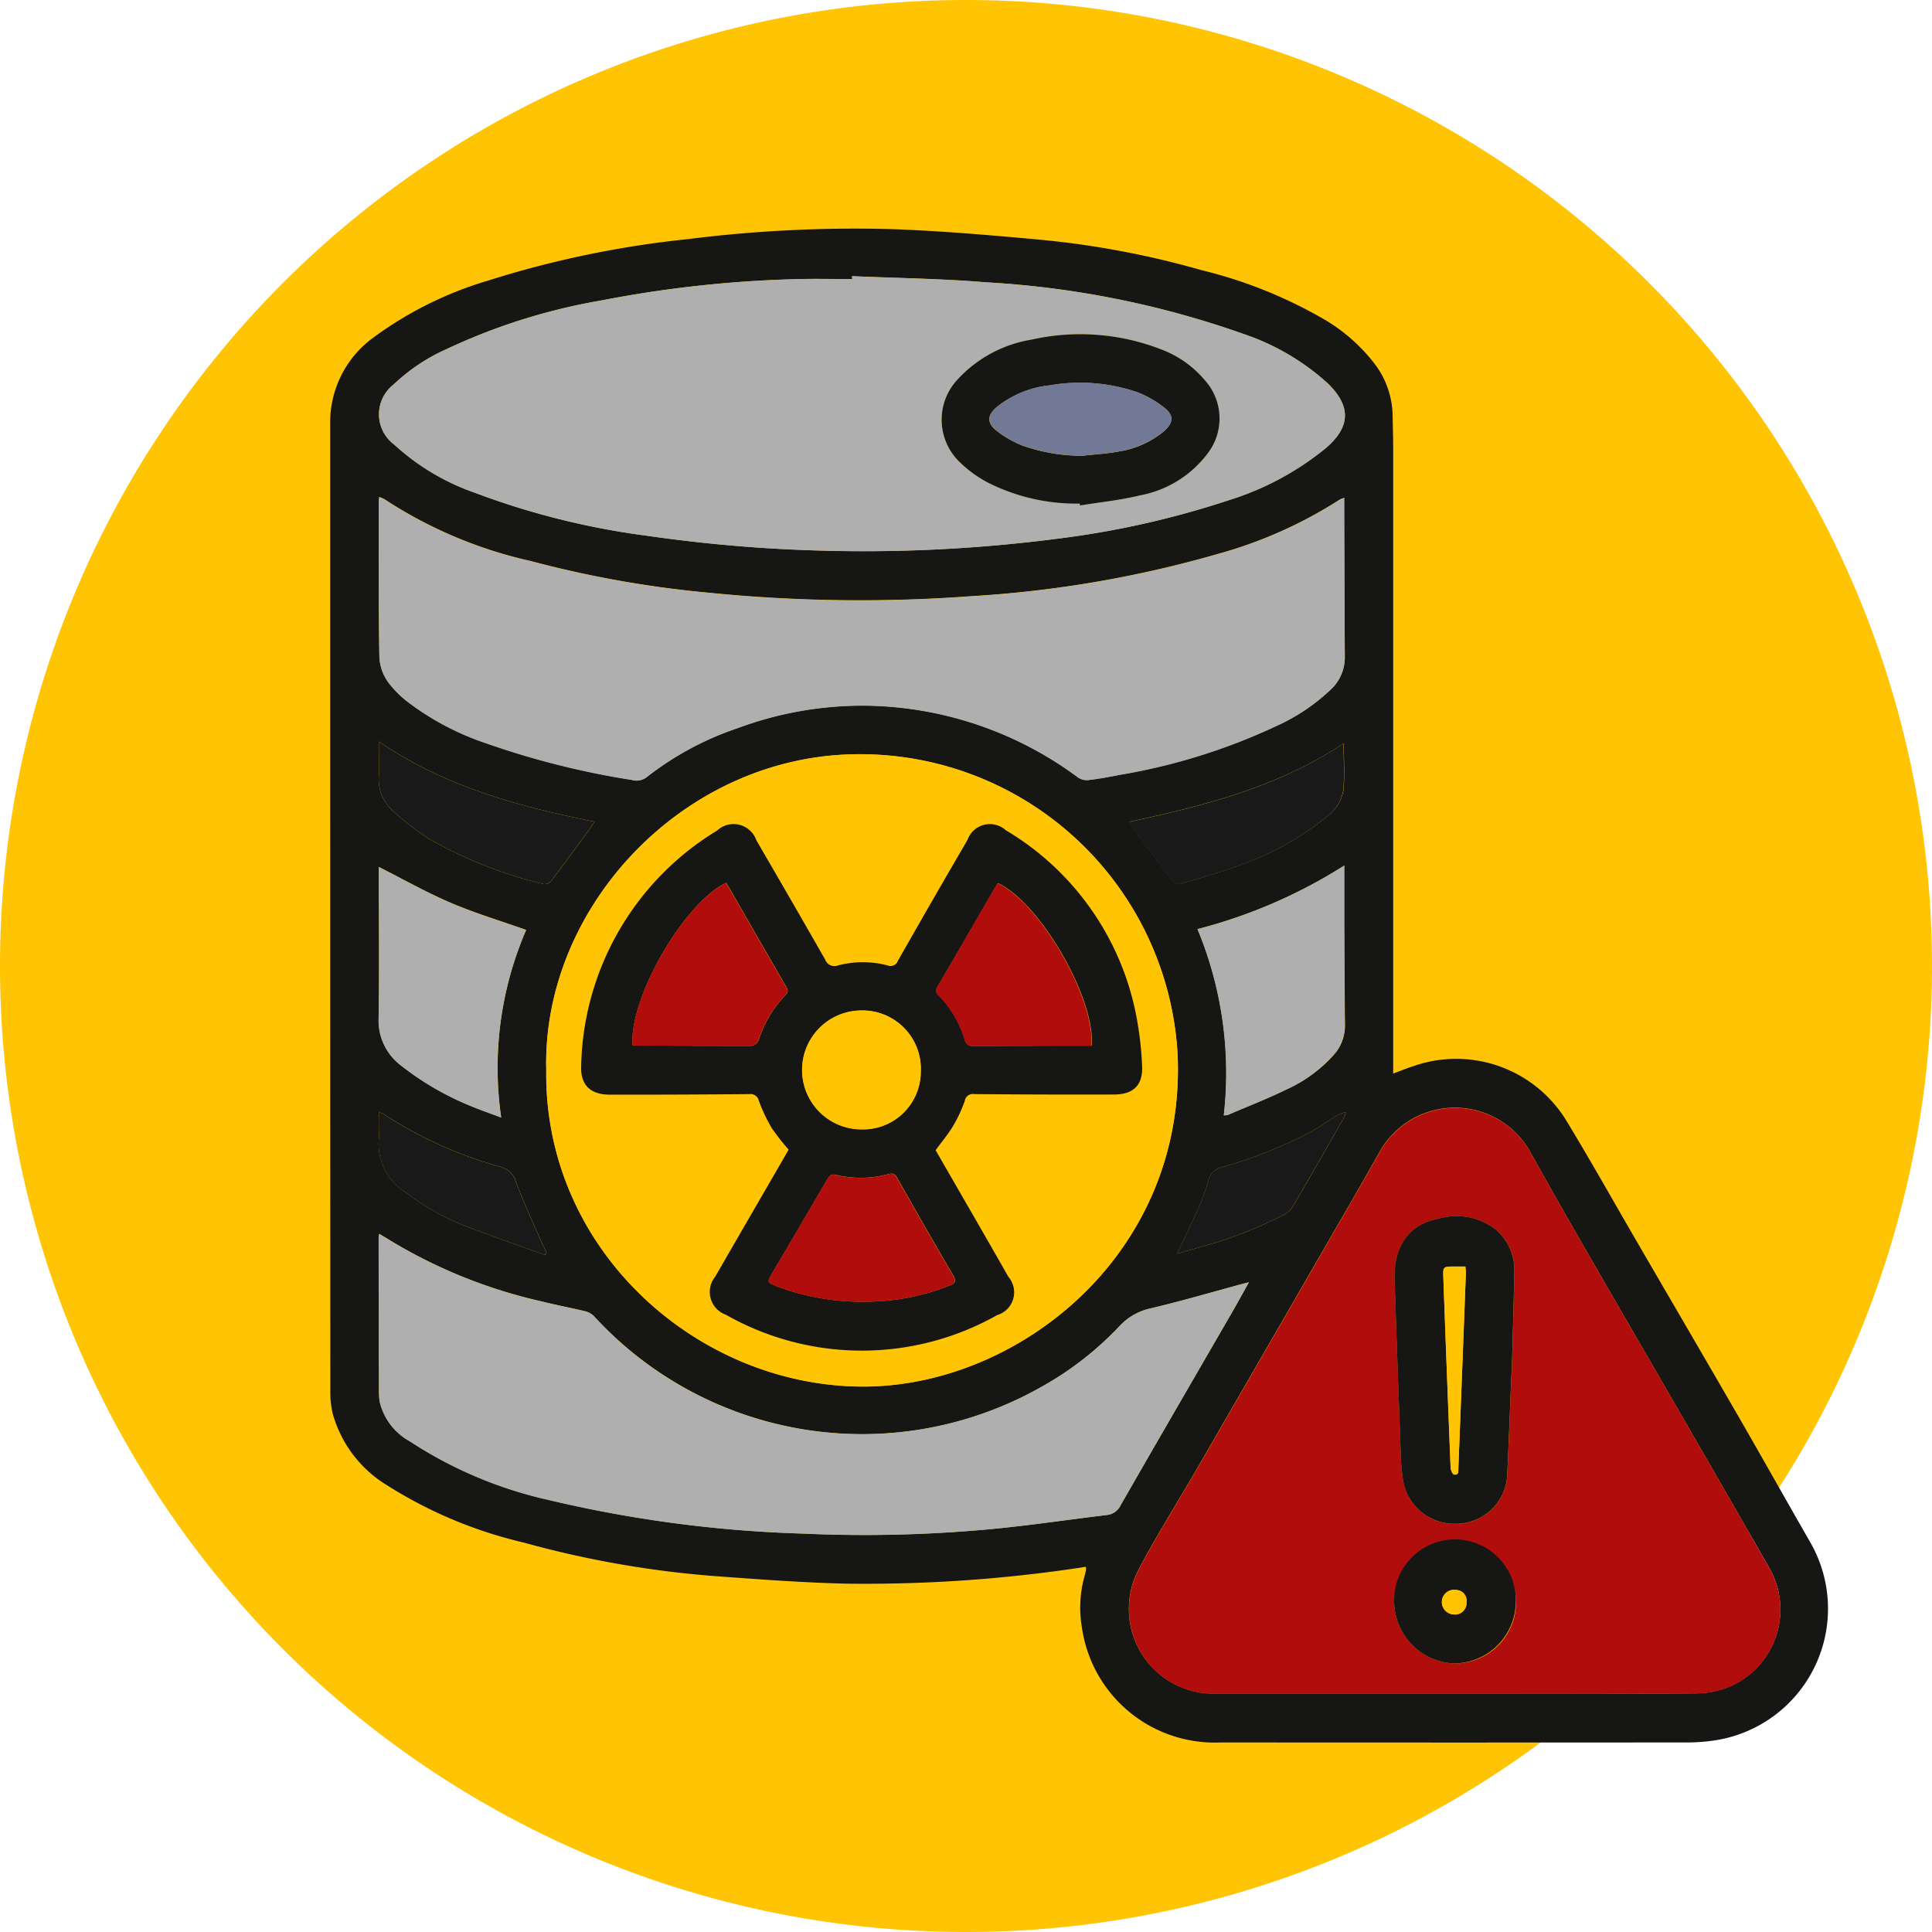 <svg xmlns="http://www.w3.org/2000/svg" width="111.086" height="111.086" viewBox="0 0 111.086 111.086">
  <g id="Grupo_992318" data-name="Grupo 992318" transform="translate(-383.313 -1304.289)">
    <path id="Trazado_705812" data-name="Trazado 705812" d="M111.086,80.432A55.543,55.543,0,1,1,55.543,24.889a55.543,55.543,0,0,1,55.543,55.543" transform="translate(383.313 1279.4)" fill="#ffc403"/>
    <path id="Trazado_705872" data-name="Trazado 705872" d="M97.356,139.142a82.974,82.974,0,0,1-13.756.968c-2.439-.055-4.876-.238-7.31-.415a57.589,57.589,0,0,1-11.251-1.948,25.493,25.493,0,0,1-7.88-3.308,7.014,7.014,0,0,1-3.1-4.1,5.179,5.179,0,0,1-.139-1.214q-.01-27.856-.008-55.711a6.02,6.02,0,0,1,2.476-4.946,21.351,21.351,0,0,1,6.6-3.281A57.722,57.722,0,0,1,74.5,62.8a76.662,76.662,0,0,1,11.732-.572c2.773.1,5.544.338,8.308.59A51.272,51.272,0,0,1,104,64.583a26.52,26.52,0,0,1,7.2,2.912,10.135,10.135,0,0,1,2.762,2.473A5.028,5.028,0,0,1,115,72.937c.009.614.032,1.228.032,1.842q0,17.174,0,34.348v1.654c.394-.145.769-.3,1.151-.423a7.421,7.421,0,0,1,8.839,3.184c1.4,2.309,2.721,4.668,4.079,7,1.915,3.3,3.839,6.586,5.745,9.887,1.4,2.428,2.773,4.874,4.169,7.306a7.657,7.657,0,0,1-5.507,11.389,10.439,10.439,0,0,1-1.485.116q-13.451.011-26.9,0a7.711,7.711,0,0,1-7.99-6.619,6.761,6.761,0,0,1,.166-2.993c.029-.113.056-.227.076-.342a.609.609,0,0,0-.022-.155m21.228,7.3c4.636,0,9.273.014,13.909-.017a4.975,4.975,0,0,0,1.867-.384,4.813,4.813,0,0,0,2.243-6.924c-3.564-6.238-7.182-12.445-10.77-18.668q-1.487-2.58-2.934-5.184a4.963,4.963,0,0,0-8.676.082q-.643,1.146-1.3,2.286-4.565,7.911-9.135,15.82c-1.132,1.958-2.346,3.873-3.4,5.872a4.869,4.869,0,0,0,4.372,7.118h13.822m-34.655-81.5,0,.167c-1.111,0-2.223-.032-3.332.006a67.748,67.748,0,0,0-11.1,1.224,34.618,34.618,0,0,0-8.87,2.787,10.761,10.761,0,0,0-3.048,2.03,2.17,2.17,0,0,0,.03,3.475,13.314,13.314,0,0,0,4.595,2.75,44.361,44.361,0,0,0,9.961,2.488,85.676,85.676,0,0,0,9.956.849,86.645,86.645,0,0,0,13.478-.667,51.6,51.6,0,0,0,9.983-2.229,16.54,16.54,0,0,0,5.6-3.011c1.407-1.22,1.436-2.389.11-3.691a13.656,13.656,0,0,0-4.837-2.848,53.241,53.241,0,0,0-14.811-2.977c-2.562-.213-5.139-.242-7.71-.354m28.284,12.746a1.434,1.434,0,0,0-.233.087,25.511,25.511,0,0,1-7.011,3.133,65.138,65.138,0,0,1-14.181,2.432,87.221,87.221,0,0,1-15.026-.19,61.967,61.967,0,0,1-10.3-1.825,25.469,25.469,0,0,1-8.427-3.558,1.57,1.57,0,0,0-.3-.127,2.255,2.255,0,0,0-.03.241c0,2.983-.01,5.965.038,8.948a2.735,2.735,0,0,0,.476,1.413,5.94,5.94,0,0,0,1.267,1.257,15.651,15.651,0,0,0,4.369,2.285,47.589,47.589,0,0,0,8.4,2.116.959.959,0,0,0,.852-.154,17.548,17.548,0,0,1,5.217-2.816,20.613,20.613,0,0,1,7.385-1.3,20.88,20.88,0,0,1,12.209,4.131.91.91,0,0,0,.6.146c.594-.07,1.185-.178,1.772-.295a34.8,34.8,0,0,0,9.044-2.819,11.2,11.2,0,0,0,3.178-2.153,2.518,2.518,0,0,0,.741-1.817c-.019-2.719-.024-5.439-.034-8.158,0-.3,0-.608,0-.982m-45.88,32.9c-.137,10.364,8.7,18.186,18.208,18.2,8.873.013,18.563-7.558,18.095-19.036a18.283,18.283,0,0,0-18.243-17.32c-10.036-.036-18.294,8.7-18.06,18.157M56.736,120a2.06,2.06,0,0,0-.033.217q.007,4.364.018,8.728a4.366,4.366,0,0,0,.041.7,3.517,3.517,0,0,0,1.725,2.273,24.211,24.211,0,0,0,7.984,3.375,72.379,72.379,0,0,0,14.66,1.936,77.843,77.843,0,0,0,10.214-.209c2.414-.2,4.815-.572,7.222-.859a.985.985,0,0,0,.8-.569c2.121-3.7,4.263-7.387,6.4-11.079.315-.545.616-1.1.972-1.733-.218.056-.327.082-.436.111-1.732.468-3.455.975-5.2,1.386a3.422,3.422,0,0,0-1.78,1,18.564,18.564,0,0,1-4.55,3.537,20.915,20.915,0,0,1-25.672-4.063,1.082,1.082,0,0,0-.509-.3c-.836-.2-1.685-.359-2.519-.571a29.13,29.13,0,0,1-8.736-3.521c-.179-.115-.364-.221-.594-.36m-.03-21.1c0,.09,0,.233,0,.376,0,2.762.034,5.524-.011,8.285a3.237,3.237,0,0,0,1.273,2.741,16.536,16.536,0,0,0,4.079,2.361c.519.217,1.052.4,1.692.639a19.951,19.951,0,0,1,1.436-10.781c-1.476-.524-2.944-.964-4.345-1.563s-2.733-1.356-4.124-2.058m55.506-.079a29.447,29.447,0,0,1-8.433,3.651,21.571,21.571,0,0,1,1.514,10.711,1.117,1.117,0,0,0,.233-.03c1.139-.488,2.3-.936,3.409-1.482a8.093,8.093,0,0,0,2.7-1.994,2.5,2.5,0,0,0,.619-1.687c-.02-1.929-.029-3.859-.037-5.788,0-1.094,0-2.188,0-3.381m-.032-7.029c-3.756,2.492-7.993,3.584-12.322,4.509a1.751,1.751,0,0,0,.126.253c.791,1.066,1.579,2.135,2.387,3.187a.5.5,0,0,0,.431.131c1.159-.348,2.329-.672,3.46-1.1a16.186,16.186,0,0,0,4.874-2.711,2.458,2.458,0,0,0,1.023-1.537c.085-.888.021-1.791.021-2.733M56.706,91.69c0,.743.009,1.381,0,2.018a2.45,2.45,0,0,0,.772,1.938,17.28,17.28,0,0,0,2.1,1.631A24.983,24.983,0,0,0,66.2,99.888a.5.5,0,0,0,.414-.171c.742-.976,1.464-1.967,2.191-2.955.1-.137.19-.281.313-.464-4.392-.877-8.625-2.025-12.406-4.608m9.559,29.523.08-.164c-.1-.195-.2-.386-.287-.585-.5-1.149-1.035-2.286-1.471-3.458a1.235,1.235,0,0,0-.891-.867,23.9,23.9,0,0,1-6.756-3.056.884.884,0,0,0-.223-.071,13.925,13.925,0,0,1-.008,1.474,3.278,3.278,0,0,0,1.545,3.13,14.081,14.081,0,0,0,3.423,1.931c1.519.581,3.057,1.113,4.587,1.667m36.337-.074c.52-.149.958-.271,1.395-.4a24.289,24.289,0,0,0,4.727-1.833,1.419,1.419,0,0,0,.537-.488c1-1.7,1.973-3.414,2.952-5.126a1.382,1.382,0,0,0,.09-.287,1.456,1.456,0,0,0-.6.237c-.432.273-.847.576-1.293.824a26.449,26.449,0,0,1-5.232,2.1,1.017,1.017,0,0,0-.777.768,12.936,12.936,0,0,1-.6,1.643c-.362.826-.762,1.635-1.2,2.561" transform="translate(348.386 1255.236)" fill="#161615"/>
    <path id="Trazado_705873" data-name="Trazado 705873" d="M203.063,239.473H189.241a4.869,4.869,0,0,1-4.372-7.118c1.054-2,2.268-3.913,3.4-5.871q4.573-7.907,9.135-15.82.657-1.138,1.3-2.285a4.963,4.963,0,0,1,8.676-.082q1.446,2.6,2.934,5.184c3.589,6.223,7.207,12.43,10.77,18.668a4.813,4.813,0,0,1-2.243,6.924,4.974,4.974,0,0,1-1.867.384c-4.636.032-9.273.017-13.909.017m3.247-18.407h.017c.051-1.943.112-3.886.15-5.83a3.074,3.074,0,0,0-1.06-2.453,3.68,3.68,0,0,0-3.325-.618c-1.686.3-2.563,1.6-2.5,3.491q.171,5,.354,9.992a11.1,11.1,0,0,0,.151,1.656,2.992,2.992,0,0,0,3.034,2.394,2.949,2.949,0,0,0,2.94-2.848c.087-1.928.16-3.856.239-5.784m-6.746,13.082a3.6,3.6,0,0,0,3.333,3.571,3.512,3.512,0,1,0,.193-7.02,3.517,3.517,0,0,0-3.525,3.449" transform="translate(263.908 1162.206)" fill="#b20d0d"/>
    <path id="Trazado_705874" data-name="Trazado 705874" d="M89.1,70c2.571.112,5.148.141,7.71.354a53.245,53.245,0,0,1,14.811,2.977,13.662,13.662,0,0,1,4.837,2.848c1.327,1.3,1.3,2.472-.11,3.691a16.541,16.541,0,0,1-5.6,3.011,51.607,51.607,0,0,1-9.983,2.229,86.644,86.644,0,0,1-13.478.667,85.685,85.685,0,0,1-9.956-.849,44.353,44.353,0,0,1-9.961-2.488,13.315,13.315,0,0,1-4.595-2.75,2.17,2.17,0,0,1-.03-3.475,10.755,10.755,0,0,1,3.048-2.03,34.622,34.622,0,0,1,8.87-2.787,67.753,67.753,0,0,1,11.1-1.224c1.109-.038,2.221-.006,3.332-.006,0-.056,0-.111,0-.167m13.08,13.07.02.107c1.15-.187,2.318-.3,3.445-.579a6.3,6.3,0,0,0,3.9-2.422,3.292,3.292,0,0,0-.17-4.2,6.054,6.054,0,0,0-2.477-1.759,12.83,12.83,0,0,0-7.494-.573A7.386,7.386,0,0,0,95.189,75.9a3.384,3.384,0,0,0,.119,4.813,7.013,7.013,0,0,0,1.586,1.147,11.3,11.3,0,0,0,5.286,1.214" transform="translate(343.214 1250.172)" fill="#afafaf"/>
    <path id="Trazado_705875" data-name="Trazado 705875" d="M117.356,106.111c0,.374,0,.678,0,.982.01,2.719.016,5.439.034,8.158a2.519,2.519,0,0,1-.741,1.817,11.21,11.21,0,0,1-3.178,2.153,34.8,34.8,0,0,1-9.044,2.819c-.587.117-1.178.225-1.771.295a.91.91,0,0,1-.6-.147,20.882,20.882,0,0,0-12.209-4.131,20.615,20.615,0,0,0-7.385,1.3,17.54,17.54,0,0,0-5.217,2.816.96.96,0,0,1-.852.154,47.582,47.582,0,0,1-8.4-2.116,15.654,15.654,0,0,1-4.369-2.285,5.948,5.948,0,0,1-1.267-1.257,2.739,2.739,0,0,1-.476-1.413c-.048-2.982-.033-5.965-.038-8.948a2.182,2.182,0,0,1,.03-.241,1.565,1.565,0,0,1,.3.127,25.475,25.475,0,0,0,8.427,3.558,62.045,62.045,0,0,0,10.3,1.825,87.189,87.189,0,0,0,15.026.189,65.114,65.114,0,0,0,14.181-2.431,25.508,25.508,0,0,0,7.012-3.133,1.42,1.42,0,0,1,.233-.087" transform="translate(343.243 1226.811)" fill="#afafaf"/>
    <path id="Trazado_705876" data-name="Trazado 705876" d="M89.181,166.213c-.234-9.458,8.024-18.193,18.06-18.157a18.283,18.283,0,0,1,18.243,17.32c.469,11.479-9.221,19.05-18.095,19.037-9.509-.014-18.345-7.835-18.208-18.2m22.39,4.6c.357-.487.711-.9.985-1.363a8.1,8.1,0,0,0,.685-1.462.47.47,0,0,1,.546-.392q4.014.034,8.028.024c1.162,0,1.7-.566,1.619-1.732a19.671,19.671,0,0,0-.354-2.908,15.918,15.918,0,0,0-7.483-10.558,1.364,1.364,0,0,0-2.2.564q-2.023,3.46-4,6.947a.448.448,0,0,1-.587.267,5.561,5.561,0,0,0-2.862,0,.562.562,0,0,1-.728-.331q-1.958-3.447-3.962-6.868a1.385,1.385,0,0,0-2.257-.556,16.208,16.208,0,0,0-7.814,13.5c-.061,1.1.5,1.68,1.643,1.683,2.676.006,5.352-.009,8.028-.03a.479.479,0,0,1,.539.37,9.687,9.687,0,0,0,.742,1.574,12.659,12.659,0,0,0,.978,1.249c-1.414,2.443-2.823,4.867-4.222,7.3a1.39,1.39,0,0,0,.611,2.192,15.835,15.835,0,0,0,15.6.021,1.367,1.367,0,0,0,.645-2.2c-1.389-2.435-2.793-4.862-4.186-7.283" transform="translate(325.538 1199.604)" fill="#ffc403"/>
    <path id="Trazado_705877" data-name="Trazado 705877" d="M61.877,226.383c.23.139.415.245.594.36a29.13,29.13,0,0,0,8.736,3.521c.834.212,1.682.367,2.518.571a1.083,1.083,0,0,1,.509.3,20.914,20.914,0,0,0,25.672,4.063,18.543,18.543,0,0,0,4.55-3.537,3.422,3.422,0,0,1,1.781-1c1.746-.411,3.468-.918,5.2-1.386.108-.029.218-.056.436-.111-.356.636-.657,1.188-.972,1.733-2.134,3.692-4.276,7.379-6.4,11.079a.985.985,0,0,1-.8.569c-2.407.288-4.808.656-7.222.86a77.9,77.9,0,0,1-10.214.209,72.378,72.378,0,0,1-14.66-1.936,24.208,24.208,0,0,1-7.984-3.375,3.515,3.515,0,0,1-1.725-2.273,4.409,4.409,0,0,1-.042-.7q-.012-4.364-.018-8.728a1.961,1.961,0,0,1,.033-.217" transform="translate(343.245 1148.857)" fill="#afafaf"/>
    <path id="Trazado_705878" data-name="Trazado 705878" d="M61.829,166.475c1.391.7,2.723,1.459,4.124,2.059s2.868,1.04,4.345,1.563a19.947,19.947,0,0,0-1.436,10.781c-.639-.241-1.173-.423-1.692-.639a16.543,16.543,0,0,1-4.079-2.361,3.238,3.238,0,0,1-1.273-2.741c.045-2.761.012-5.523.011-8.285v-.376" transform="translate(343.263 1187.67)" fill="#afafaf"/>
    <path id="Trazado_705879" data-name="Trazado 705879" d="M203.964,166.25c0,1.192,0,2.287,0,3.381.008,1.929.018,3.859.037,5.788a2.5,2.5,0,0,1-.62,1.687,8.082,8.082,0,0,1-2.7,1.994c-1.111.546-2.27.994-3.409,1.482a1.116,1.116,0,0,1-.233.03A21.567,21.567,0,0,0,195.53,169.9a29.454,29.454,0,0,0,8.434-3.651" transform="translate(256.634 1187.816)" fill="#afafaf"/>
    <path id="Trazado_705880" data-name="Trazado 705880" d="M196.717,146.288c0,.943.064,1.845-.021,2.733a2.457,2.457,0,0,1-1.023,1.537,16.181,16.181,0,0,1-4.874,2.711c-1.131.427-2.3.752-3.46,1.1a.5.5,0,0,1-.431-.132c-.808-1.053-1.6-2.121-2.387-3.187a1.738,1.738,0,0,1-.126-.253c4.329-.925,8.566-2.016,12.322-4.509" transform="translate(263.848 1200.749)" fill="#1a1919"/>
    <path id="Trazado_705881" data-name="Trazado 705881" d="M61.848,145.973c3.781,2.584,8.015,3.731,12.406,4.608-.123.183-.212.327-.313.463-.726.988-1.449,1.979-2.19,2.955a.5.5,0,0,1-.415.171,25.007,25.007,0,0,1-6.615-2.611,17.248,17.248,0,0,1-2.1-1.632,2.447,2.447,0,0,1-.772-1.937c.011-.637,0-1.275,0-2.018" transform="translate(343.244 1200.953)" fill="#1a1919"/>
    <path id="Trazado_705882" data-name="Trazado 705882" d="M71.378,214.725c-1.53-.554-3.067-1.086-4.586-1.667a14.076,14.076,0,0,1-3.424-1.93A3.279,3.279,0,0,1,61.823,208a13.927,13.927,0,0,0,.008-1.474.892.892,0,0,1,.224.071,23.883,23.883,0,0,0,6.756,3.056,1.233,1.233,0,0,1,.89.866c.437,1.173.972,2.309,1.471,3.458.087.2.191.39.288.585l-.081.164" transform="translate(343.273 1161.724)" fill="#1a1919"/>
    <path id="Trazado_705883" data-name="Trazado 705883" d="M192.194,214.637c.436-.926.836-1.735,1.2-2.561a12.938,12.938,0,0,0,.6-1.643,1.017,1.017,0,0,1,.777-.768,26.448,26.448,0,0,0,5.232-2.1c.446-.248.861-.551,1.293-.824a1.456,1.456,0,0,1,.6-.237,1.382,1.382,0,0,1-.09.287c-.979,1.712-1.955,3.425-2.952,5.126a1.418,1.418,0,0,1-.537.488,24.288,24.288,0,0,1-4.727,1.833c-.436.13-.875.252-1.395.4" transform="translate(258.795 1161.738)" fill="#1a1919"/>
    <path id="Trazado_705884" data-name="Trazado 705884" d="M234.436,232.579c-.079,1.928-.152,3.856-.239,5.784a2.948,2.948,0,0,1-2.94,2.847,2.992,2.992,0,0,1-3.034-2.394,11.1,11.1,0,0,1-.151-1.656q-.187-5-.354-9.992c-.064-1.886.812-3.187,2.5-3.491a3.68,3.68,0,0,1,3.325.618,3.074,3.074,0,0,1,1.06,2.453c-.038,1.943-.1,3.887-.15,5.83h-.017m-2.652-6.161h-.607c-.675,0-.679,0-.654.66q.2,5.452.416,10.9c.006.144.111.391.2.4.289.045.241-.216.248-.394q.218-5.582.43-11.164a4.029,4.029,0,0,0-.03-.409" transform="translate(235.781 1150.692)" fill="#161615"/>
    <path id="Trazado_705885" data-name="Trazado 705885" d="M227.644,280a3.5,3.5,0,1,1,6.993.159,3.561,3.561,0,0,1-3.66,3.412A3.6,3.6,0,0,1,227.644,280m3.43.761a.657.657,0,0,0,.735-.678.626.626,0,0,0-.617-.731.7.7,0,0,0-.8.664.713.713,0,0,0,.687.745" transform="translate(235.828 1116.357)" fill="#161615"/>
    <path id="Trazado_705886" data-name="Trazado 705886" d="M161.7,89.211A11.3,11.3,0,0,1,156.416,88a7,7,0,0,1-1.586-1.147,3.383,3.383,0,0,1-.119-4.813,7.387,7.387,0,0,1,4.213-2.256,12.833,12.833,0,0,1,7.494.573,6.048,6.048,0,0,1,2.477,1.759,3.292,3.292,0,0,1,.17,4.2,6.3,6.3,0,0,1-3.9,2.422c-1.128.278-2.3.392-3.445.579l-.02-.107m.219-2.755c.694-.079,1.4-.115,2.081-.249a5.3,5.3,0,0,0,2.527-1.14c.586-.508.61-.939,0-1.4a6.049,6.049,0,0,0-1.512-.856,10.114,10.114,0,0,0-5.015-.4,5.868,5.868,0,0,0-3.047,1.232c-.585.488-.608.943,0,1.406a6.071,6.071,0,0,0,1.432.82,10.341,10.341,0,0,0,3.536.593" transform="translate(283.693 1244.034)" fill="#161615"/>
    <path id="Trazado_705887" data-name="Trazado 705887" d="M115.27,178.227c1.393,2.421,2.8,4.847,4.186,7.283a1.367,1.367,0,0,1-.645,2.2,15.836,15.836,0,0,1-15.6-.021,1.391,1.391,0,0,1-.611-2.192c1.4-2.429,2.808-4.853,4.222-7.3a12.626,12.626,0,0,1-.978-1.249,9.669,9.669,0,0,1-.742-1.573.479.479,0,0,0-.539-.37c-2.676.021-5.352.036-8.028.03-1.142,0-1.7-.584-1.643-1.683a16.21,16.21,0,0,1,7.814-13.5,1.386,1.386,0,0,1,2.257.556q1.995,3.426,3.962,6.868a.562.562,0,0,0,.728.331,5.568,5.568,0,0,1,2.862,0,.448.448,0,0,0,.588-.267q1.978-3.486,4-6.947a1.364,1.364,0,0,1,2.2-.564,15.918,15.918,0,0,1,7.483,10.558,19.675,19.675,0,0,1,.354,2.908c.08,1.166-.457,1.729-1.619,1.732q-4.014.012-8.028-.024a.47.47,0,0,0-.546.392,8.108,8.108,0,0,1-.685,1.462c-.274.461-.628.875-.985,1.363m-4.065,8.718a13.056,13.056,0,0,0,4.873-.934c.331-.13.384-.25.2-.568q-1.643-2.815-3.244-5.655c-.139-.246-.29-.222-.5-.172a6.142,6.142,0,0,1-2.991.042c-.27-.071-.389.046-.514.262q-1.585,2.724-3.187,5.437c-.263.446-.258.482.229.68a13.9,13.9,0,0,0,5.14.909m13.03-14.72c.207-2.719-2.946-8.194-5.392-9.35-.073.118-.15.237-.221.36-1.083,1.869-2.162,3.742-3.255,5.605a.338.338,0,0,0,.066.487,6.124,6.124,0,0,1,1.5,2.542.459.459,0,0,0,.533.377c1.813-.017,3.627-.017,5.44-.023.435,0,.87,0,1.334,0m-26.4-.031a1.561,1.561,0,0,0,.156.017c2.235.013,4.47.031,6.7.025a.529.529,0,0,0,.379-.305,6.608,6.608,0,0,1,1.554-2.61c.173-.177.144-.3.033-.493-.9-1.55-1.792-3.108-2.687-4.662-.252-.438-.5-.874-.754-1.305-2.435,1.152-5.587,6.633-5.386,9.333m13.2,4.841a3.32,3.32,0,0,0,3.373-3.307,3.359,3.359,0,0,0-3.438-3.528,3.417,3.417,0,0,0,.065,6.834" transform="translate(321.838 1192.194)" fill="#161615"/>
    <path id="Trazado_705888" data-name="Trazado 705888" d="M236.937,231.693a4.026,4.026,0,0,1,.03.409q-.212,5.582-.43,11.164c-.007.177.042.438-.248.394-.087-.013-.192-.261-.2-.4q-.219-5.451-.416-10.9c-.024-.659-.02-.659.654-.66h.607" transform="translate(230.629 1145.417)" fill="#ffc403"/>
    <path id="Trazado_705889" data-name="Trazado 705889" d="M236.117,285.908a.713.713,0,0,1-.687-.745.7.7,0,0,1,.8-.664.626.626,0,0,1,.617.731.657.657,0,0,1-.735.678" transform="translate(230.785 1111.206)" fill="#ffc403"/>
    <path id="Trazado_705890" data-name="Trazado 705890" d="M166.97,91.593A10.341,10.341,0,0,1,163.434,91a6.072,6.072,0,0,1-1.432-.82c-.606-.463-.582-.917,0-1.406a5.868,5.868,0,0,1,3.047-1.232,10.114,10.114,0,0,1,5.015.4,6.05,6.05,0,0,1,1.512.856c.61.466.586.9,0,1.4a5.3,5.3,0,0,1-2.527,1.14c-.684.133-1.387.169-2.081.249" transform="translate(278.645 1238.897)" fill="#727997"/>
    <path id="Trazado_705891" data-name="Trazado 705891" d="M131.035,223.908a13.9,13.9,0,0,1-5.14-.909c-.487-.2-.491-.235-.229-.68q1.6-2.715,3.187-5.437c.125-.215.244-.333.514-.262a6.138,6.138,0,0,0,2.991-.042c.215-.05.365-.074.5.173q1.6,2.837,3.244,5.655c.186.318.133.438-.2.568a13.049,13.049,0,0,1-4.873.934" transform="translate(302.009 1155.23)" fill="#b20d0d"/>
    <path id="Trazado_705892" data-name="Trazado 705892" d="M161.78,178.448c-.464,0-.9,0-1.334,0-1.813,0-3.627.005-5.44.022a.458.458,0,0,1-.533-.377,6.125,6.125,0,0,0-1.5-2.543.338.338,0,0,1-.065-.487c1.093-1.864,2.171-3.736,3.255-5.605.071-.123.149-.243.221-.36,2.447,1.157,5.6,6.631,5.392,9.35" transform="translate(284.293 1185.971)" fill="#b20d0d"/>
    <path id="Trazado_705893" data-name="Trazado 705893" d="M103.258,178.39c-.2-2.7,2.951-8.181,5.386-9.333.249.431.5.868.754,1.305.894,1.555,1.785,3.112,2.687,4.662.111.19.139.316-.033.492a6.609,6.609,0,0,0-1.554,2.61.529.529,0,0,1-.378.306c-2.235.006-4.47-.012-6.705-.025-.043,0-.086-.01-.156-.018" transform="translate(316.42 1185.998)" fill="#b20d0d"/>
    <path id="Trazado_705894" data-name="Trazado 705894" d="M134.428,196.735a3.417,3.417,0,0,1-.066-6.834,3.359,3.359,0,0,1,3.438,3.528,3.32,3.32,0,0,1-3.373,3.307" transform="translate(298.451 1172.494)" fill="#ffc403"/>
  </g>
</svg>
